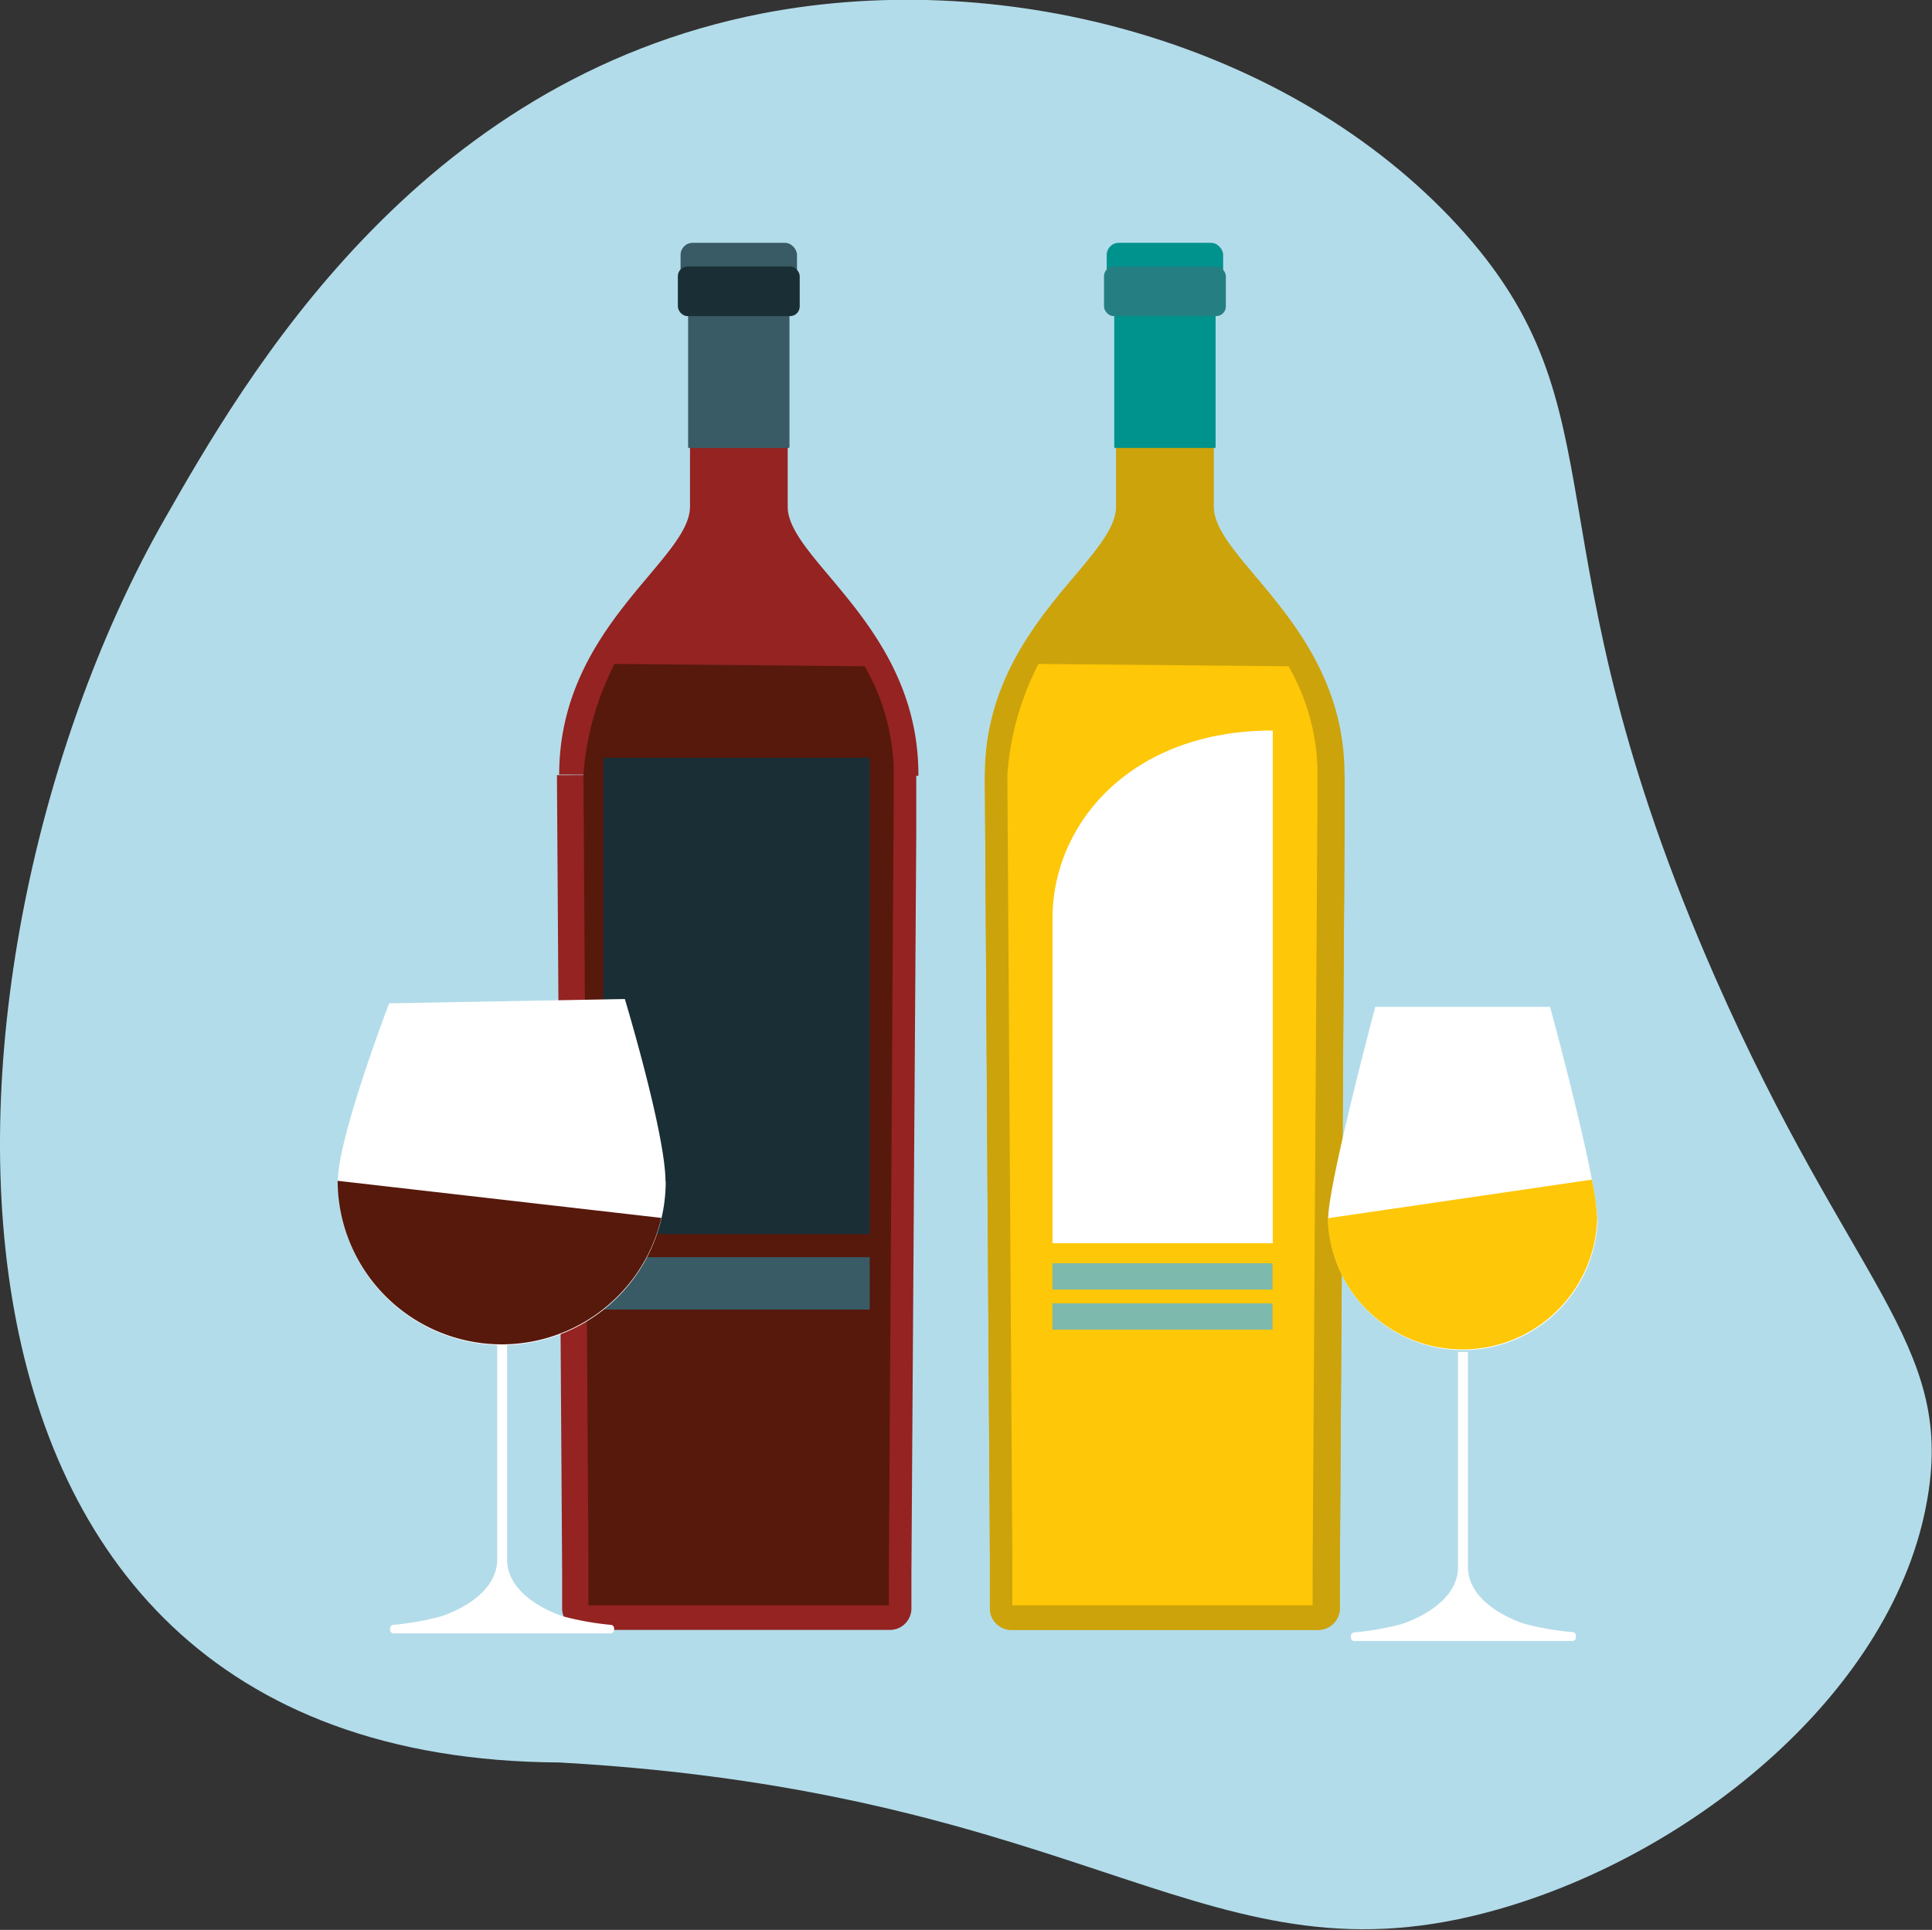 <svg xmlns="http://www.w3.org/2000/svg" viewBox="0 0 163.94 163.8"><rect x="0" y="0" width="163.94" height="163.8" fill="#333333" stroke="none"/><path d="M13.93,44.12c6.81-11.94,21.29-37.29,50.85-43,20.89-4,44.78,2.67,58.9,18,14.56,15.85,5.41,26.44,21.88,63.89,11.44,26,20.26,30.92,18,44.13-2.75,16.35-19.83,30.2-36.45,34.92-24.53,7-33.95-9.92-79.63-12.47C-11.2,149.27-6.53,80,13.93,44.12Z" style="fill:#b3dcea"/><path d="M77.75,65.74l0,5-.41,62.54v3.24a1.83,1.83,0,0,1-1.82,1.82h-26a1.83,1.83,0,0,1-1.82-1.82v-3.24l-.44-67.39s0-.07,0-.1Z" style="fill:#942322"/><path d="M77.93,65.84a.31.31,0,0,0,0-.1c0-12.55-11.09-18.2-11.09-22.74V28a.47.47,0,0,0-.46-.46H59a.46.46,0,0,0-.45.46V43c0,4.54-11.1,10.19-11.1,22.74" style="fill:#942322"/><path d="M75.84,65.55a18.47,18.47,0,0,0-2.47-9l-21.22-.2a24.36,24.36,0,0,0-2.64,9.42h0l.42,66.37v4.11H75.42V133.8l.41-65.29v-3Z" style="fill:#57190c"/><rect x="58.39" y="25.81" width="8.6" height="12.21" rx="0.06" style="fill:#385b65"/><rect x="57.75" y="20.61" width="9.88" height="4.02" rx="1.02" style="fill:#385b65"/><rect x="57.52" y="22.62" width="10.34" height="4.21" rx="0.82" style="fill:#1a2e35"/><path d="M114.09,65.74l0,5-.4,63.2v2.58a1.84,1.84,0,0,1-1.83,1.82h-26A1.83,1.83,0,0,1,84,136.47v-4.23l-.43-66.4a.34.34,0,0,1,0-.1h0C83.61,53.19,94.7,47.54,94.7,43V28a.46.46,0,0,1,.46-.46h7.37A.46.46,0,0,1,103,28V43c0,4.54,11.09,10.19,11.09,22.74Z" style="fill:#cca30a"/><path d="M114.09,65.74l0,5-.4,63.2v2.58a1.84,1.84,0,0,1-1.83,1.82h-26A1.83,1.83,0,0,1,84,136.47v-4.23l-.43-66.4a.34.34,0,0,1,0-.1Z" style="fill:#cca30a"/><path d="M111.8,65.55a18.47,18.47,0,0,0-2.46-9l-21.22-.2a24.18,24.18,0,0,0-2.64,9.42h0l.42,66.37v4.11h25.48V133.8l.41-65.29v-3Z" style="fill:#fec707"/><rect x="94.55" y="25.81" width="8.6" height="12.21" rx="0.06" style="fill:#00938d"/><rect x="93.91" y="20.61" width="9.88" height="4.02" rx="1.02" style="fill:#00938d"/><rect x="93.68" y="22.62" width="10.34" height="4.21" rx="0.82" style="fill:#257f82"/><rect x="51.19" y="64.31" width="22.61" height="40.43" style="fill:#1a2e35"/><rect x="51.19" y="106.7" width="22.61" height="4.45" style="fill:#385b65"/><rect x="89.31" y="107.22" width="18.67" height="2.23" style="fill:#7db9ad"/><rect x="89.31" y="110.62" width="18.67" height="2.23" style="fill:#7db9ad"/><path d="M108,105.52H89.31V77.91C89.31,70,95.86,62,108,62Z" style="fill:#fff"/><path d="M51.83,137.91a24.46,24.46,0,0,1-4-.71s-4.8-1.42-4.8-4.85V114.13h-.84v18.22c0,3.43-4.8,4.85-4.8,4.85a24.25,24.25,0,0,1-4,.71.3.3,0,0,0-.29.3v.11a.31.31,0,0,0,.31.31H51.81a.31.31,0,0,0,.3-.31v-.11A.29.29,0,0,0,51.83,137.91Z" style="fill:#fff"/><path d="M56.47,100.28c0-4.06-3.45-15.49-3.45-15.49l-20,.37s-4.35,11.38-4.35,15.06,0,0,0,0a13.91,13.91,0,0,0,27.82.07h0Z" style="fill:#fff"/><path d="M56.12,103.37a13.92,13.92,0,0,1-27.47-3.15Z" style="fill:#57190c"/><path d="M133.36,138.52a23.59,23.59,0,0,1-4-.7s-4.8-1.43-4.8-4.85V114.75h-.84V133c0,3.42-4.81,4.85-4.81,4.85a23.59,23.59,0,0,1-4,.7.31.31,0,0,0-.28.31v.11a.3.3,0,0,0,.3.31h18.49a.3.3,0,0,0,.3-.31v-.11A.31.31,0,0,0,133.36,138.52Z" style="fill:#fff"/><path d="M135.53,103.46c0-3.34-4-18-4-18H116.7s-4,15-4,18,0,0,0,0a11.44,11.44,0,0,0,22.87.06h0Z" style="fill:#fff"/><path d="M135.08,100.12a22,22,0,0,1,.45,3.34h0a11.44,11.44,0,0,1-22.87-.06L131,100.72Z" style="fill:#fec707"/></svg>